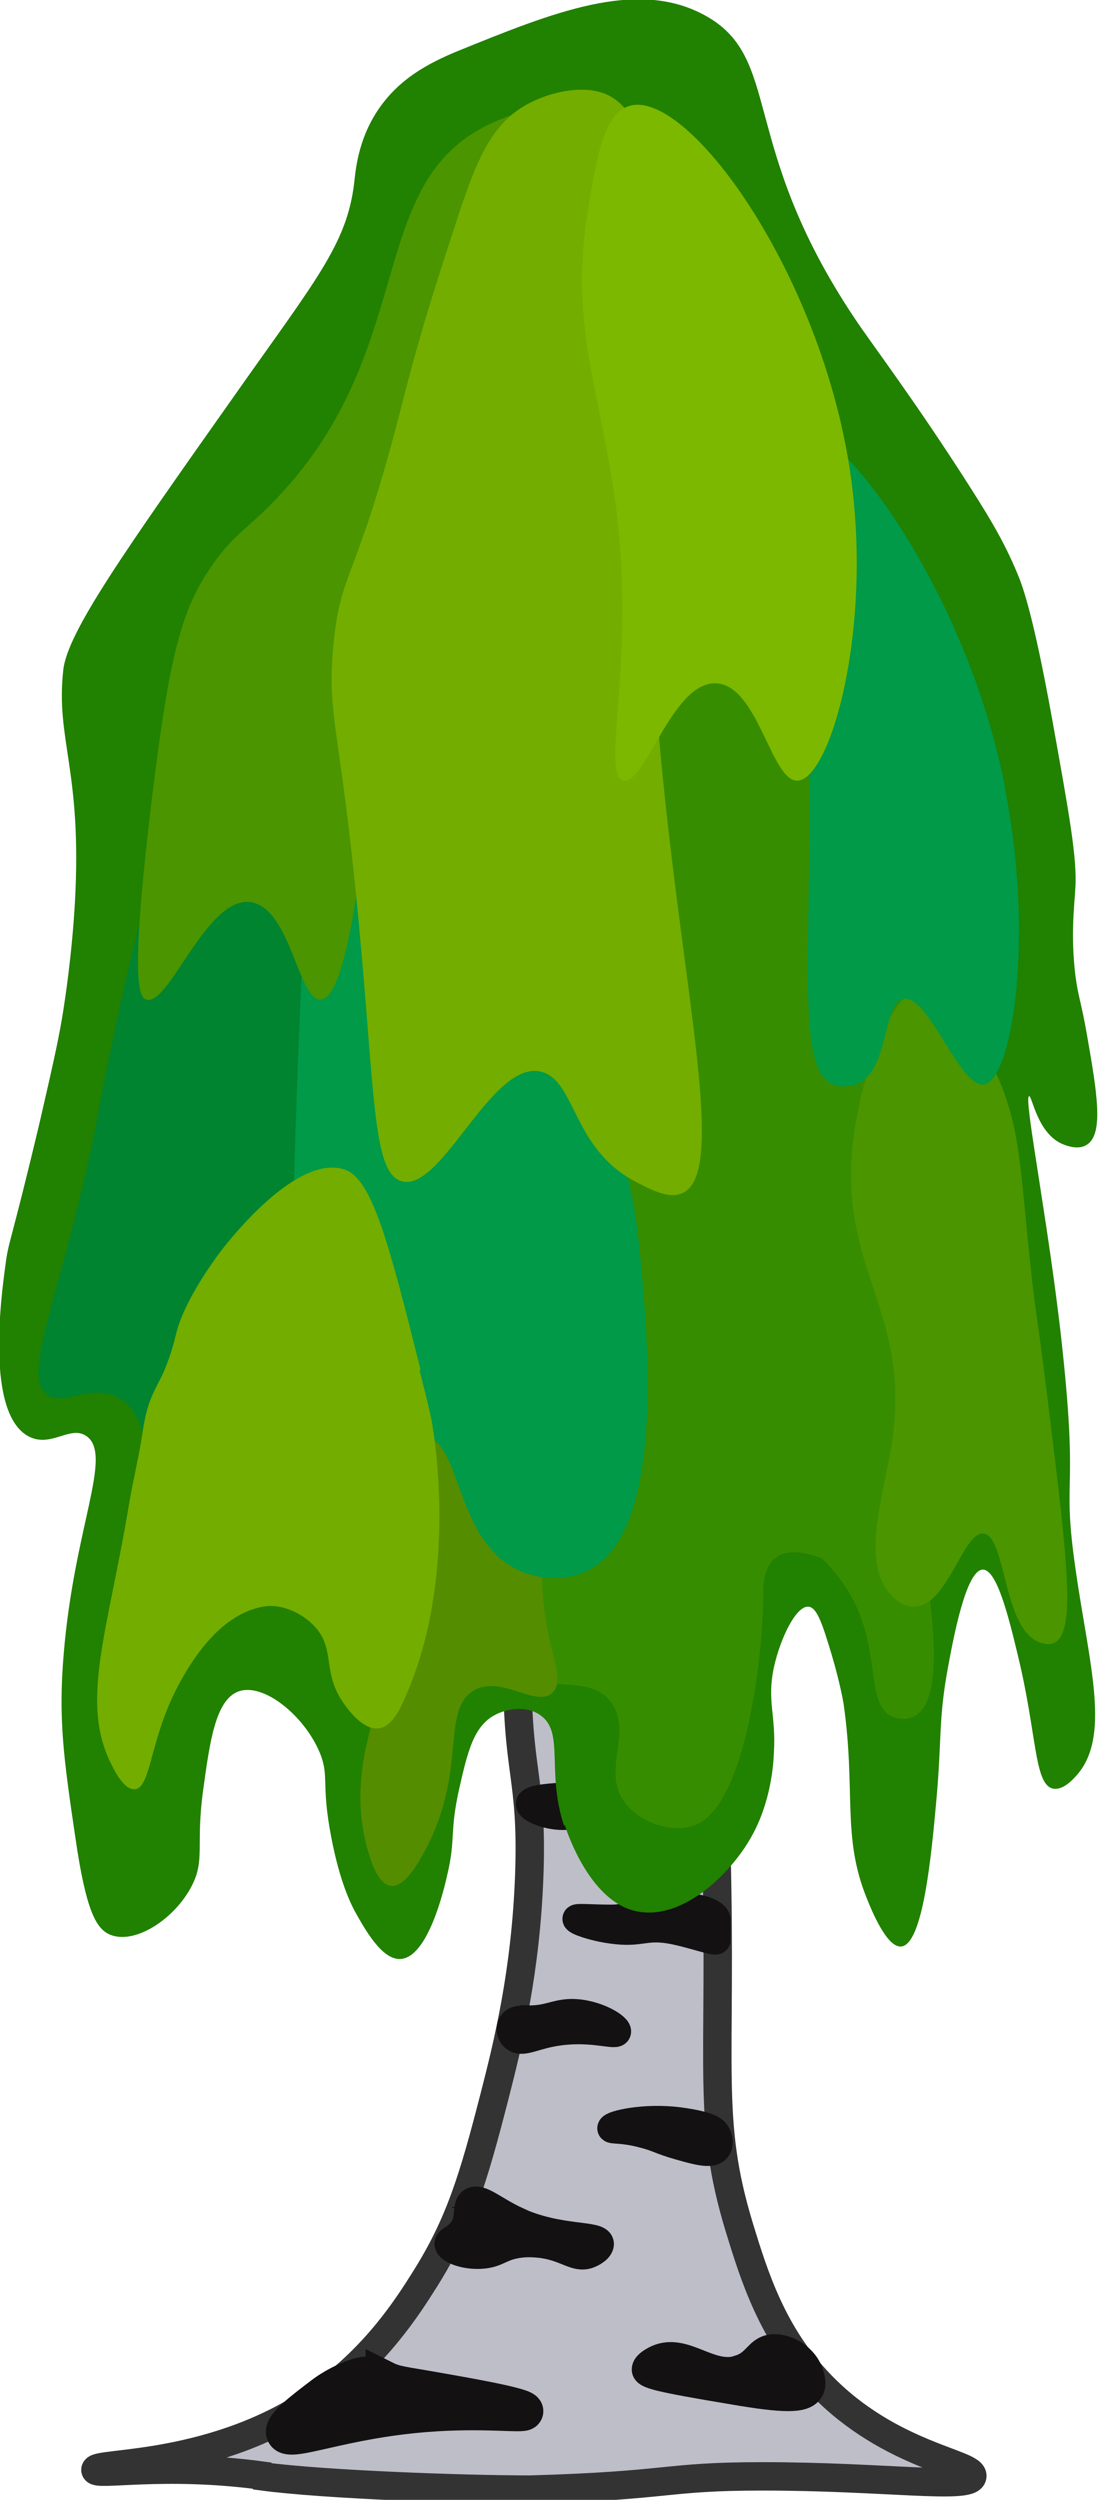 <?xml version="1.0" encoding="UTF-8"?>
<svg id="_Слой_2" data-name="Слой 2" xmlns="http://www.w3.org/2000/svg" xmlns:xlink="http://www.w3.org/1999/xlink" viewBox="0 0 29 66">
  <defs>
    <style>
      .cls-1 {
        fill: #7cb800;
      }

      .cls-1, .cls-2, .cls-3, .cls-4, .cls-5, .cls-6, .cls-7, .cls-8 {
        stroke-width: 0px;
      }

      .cls-2 {
        fill: #218100;
      }

      .cls-3 {
        fill: #4a9500;
      }

      .cls-9, .cls-10, .cls-11, .cls-12 {
        stroke-miterlimit: 10;
      }

      .cls-9, .cls-11, .cls-12 {
        stroke-linecap: round;
      }

      .cls-9, .cls-12 {
        fill: #131111;
        stroke: #131111;
      }

      .cls-4 {
        fill: #378d00;
      }

      .cls-5 {
        fill: #72ad00;
      }

      .cls-10 {
        fill: #bebec9;
        stroke: #333;
      }

      .cls-10, .cls-12 {
        stroke-width: .75px;
      }

      .cls-6 {
        fill: #009a48;
      }

      .cls-7 {
        fill: #008430;
      }

      .cls-11 {
        fill: #ededed;
        stroke: #1d1d1b;
      }

      .cls-8 {
        fill: #558d00;
      }
    </style>
    <symbol id="_Береза" data-name="Береза" viewBox="0 0 29.03 66.1">
      <g>
        <path class="cls-10" d="M6.93,65.38c1.65.22,5.35.35,7.07.35h0c3.8-.11,3.51-.35,6.15-.35,3.2,0,5.48.35,5.53,0,.06-.35-2.17-.52-4-2.42-1.28-1.32-1.76-2.87-2.15-4.14-.88-2.89-.46-4.18-.61-10.01-.08-2.96-.21-3.45-.31-7.6-.08-3.65-.02-4.87.17-5.72.06-.27.07-.23.13-.5.45-1.84.24-2.86.31-4.18.08-1.72.51-1.21.92-3.98.09-.61.28-2.02.92-2.92.46-.65.92-1.06.92-1.06.06-.05.08-.07.61-.53.47-.41.55-.48.61-.53.65-.55,1.1-.73,1.54-1.06.65-.48.94-1.04,1.23-1.59.74-1.41,1.03-3.53.31-3.82-.74-.3-1.64,1.67-4,1.96-.44.05-.97.06-3.07-.53-1.87-.52-3.17-.88-5.23-1.78-4.03-1.75-4.5-2.72-5.53-2.42-2.09.62-2.4,5.23-1.54,5.52.51.17,1.21-1.23,2.15-1.06.86.15.7,1.39,2.15,2.92.86.9,1.23.8,1.84,1.59.83,1.06.89,2.19.92,2.92.14,3.22-.05,4.64,0,6.75.06,2.62.43,4.22.31,6.56-.17,3.35-.59,3.42-.61,6.21-.03,2.84.4,2.9.31,5.52-.09,2.56-.56,4.47-.92,5.87-.56,2.18-.92,3.37-1.84,4.83-.47.75-1.28,2-2.7,3.03-2.78,2.01-6.02,1.77-6,2,.01.17,1.82-.2,4.4.15Z"/>
        <path class="cls-12" d="M13.64,58.64c1.14.52,2.18.34,2.2.6,0,.12-.17.23-.31.28-.34.11-.56-.19-1.23-.28-.12-.01-.34-.04-.61,0-.47.07-.54.24-.92.28-.44.05-.91-.12-.92-.28,0-.09.15-.11.31-.28.31-.33.12-.71.31-.83.21-.13.57.23,1.18.51Z"/>
        <path class="cls-12" d="M17.94,56.01c.74.1.91.22.97.32.08.13.1.32,0,.41-.14.14-.48.05-.97-.09-.5-.14-.56-.22-.97-.32-.52-.14-.82-.09-.82-.14,0-.09.86-.3,1.79-.18Z"/>
        <path class="cls-12" d="M13.89,53.32c.58.02.76-.16,1.2-.17.66,0,1.26.39,1.2.5-.06.1-.72-.16-1.65,0-.53.09-.81.27-1,.17-.18-.09-.2-.36-.04-.45.08-.05.2-.04.28-.04Z"/>
        <path class="cls-12" d="M17.33,50.37c.77-.12,1.53.06,1.59.3,0,.03,0,.04,0,.28,0,.22,0,.25,0,.27,0,0,0,0,0,0-.03.06-.7-.19-1.23-.28-.68-.11-.77.11-1.54,0-.5-.07-.93-.23-.92-.28,0-.04.38,0,.92,0,.53,0,.54-.2,1.18-.3Z"/>
        <path class="cls-12" d="M14.87,47.44c.83-.05,1.59.12,1.59.18,0,.03-.16.02-.51.07-.61.09-.71.25-1.08.25-.45,0-.89-.21-.87-.32.02-.14.67-.17.87-.18Z"/>
        <path class="cls-12" d="M17.15,44.83c.3-.05.41-.14.69-.12.18.02.25.14.46.14.16,0,.24-.05.31,0,.07.06.08.21,0,.28-.08.07-.18,0-.61,0-.1,0-.2,0-.31,0h-.92c-.25,0-.26.01-.31,0-.18-.04-.34-.2-.31-.28.05-.1.42.08,1-.02Z"/>
        <ellipse class="cls-11" cx="17.52" cy="39.97" rx=".83" ry=".28"/>
        <ellipse class="cls-11" cx="15.36" cy="39.04" rx="1.06" ry=".21"/>
        <path class="cls-12" d="M19.53,62.55c.49-.15.49-.54.92-.55.37,0,.79.27.92.65.03.1.11.31,0,.46-.16.23-.66.23-2,0-2.04-.34-2.3-.42-2.31-.55,0-.14.27-.26.31-.28.72-.31,1.37.52,2.15.28Z"/>
        <path class="cls-9" d="M10.16,62.83c.28.14.5.15,1.23.28.92.16,2.47.43,2.46.55,0,.09-1.09-.07-2.59.05-2.22.17-3.61.8-3.73.53-.08-.18.46-.59,1-1,.04-.03.31-.24.71-.4.23-.1.37-.13.52-.12.2.01.34.09.4.12Z"/>
        <path class="cls-12" d="M15.15,42.56c-.26-.03-.36-.07-.61-.06-.16,0-.22.07-.4.07-.14,0-.21-.03-.27,0-.06.03-.07.1,0,.14.07.04.16,0,.54,0,.09,0,.18,0,.27,0h.81c.22,0,.23,0,.27,0,.15-.02.3-.1.27-.14-.04-.05-.37.04-.87-.01Z"/>
        <path class="cls-2" d="M14.92,48.2c.08.23.66,1.96,1.84,2.25,1.23.3,2.52-.96,3.07-1.93.53-.92.6-1.94.61-2.25.06-1-.19-1.34,0-2.25.17-.77.59-1.64.92-1.6.23.03.37.49.61,1.28.23.78.31,1.28.31,1.28.33,2.3-.05,3.5.61,5.13.13.33.54,1.33.92,1.28.57-.07.79-2.41.92-3.85.15-1.65.05-2.13.31-3.53.13-.7.47-2.57.92-2.57.37,0,.68,1.25.92,2.25.51,2.09.43,3.4.92,3.53.26.06.52-.22.61-.32.95-1.02.36-2.94,0-5.45-.36-2.5.05-1.86-.31-5.45-.33-3.35-1.08-7.02-.92-7.06.08-.02.22,1.02.92,1.28.08.03.39.15.61,0,.45-.29.26-1.4,0-2.89-.16-.92-.23-.98-.31-1.6-.12-1.03-.03-1.76,0-2.25.06-.8-.17-2.03-.61-4.49-.51-2.82-.79-3.54-.92-3.85-.33-.79-.67-1.37-1.23-2.25-1.47-2.31-2.64-3.84-3.07-4.49-3.1-4.64-1.87-6.9-4-8.02-1.78-.94-3.97-.05-6.46.96-.78.32-1.59.74-2.15,1.6-.51.78-.57,1.57-.61,1.93-.2,1.58-1.02,2.54-3.07,5.45-3,4.25-4.51,6.38-4.61,7.38-.2,1.85.5,2.62.31,6.1-.08,1.45-.28,2.69-.31,2.89-.1.63-.22,1.2-.61,2.89-.81,3.41-.83,3.14-.92,3.85-.11.81-.52,3.88.61,4.49.6.32,1.11-.31,1.54,0,.7.51-.34,2.42-.61,5.78-.14,1.68,0,2.72.31,4.81.29,2.01.57,2.42.92,2.57.67.27,1.71-.43,2.15-1.28.37-.71.1-1.07.31-2.57.17-1.23.32-2.34.92-2.57.66-.25,1.74.63,2.15,1.6.27.64.03.8.31,2.25.23,1.2.52,1.75.61,1.93.28.5.73,1.32,1.23,1.28.72-.06,1.14-1.84,1.23-2.25.22-.94.05-1.09.31-2.25.22-.97.38-1.63.92-1.93.32-.18.86-.27,1.23,0,.63.45.15,1.47.61,2.89Z"/>
        <path class="cls-7" d="M9.23,29.32c-.52,3.48-2.27,6.49-2.82,6.31-.35-.12-.14-1.51-.41-1.55-.46-.08-1.31,4.09-2,4.01-.28-.03-.21-.72-.77-1.12-.75-.54-1.54.21-2-.16-.66-.53.35-2.53,1.23-6.74.17-.83.11-.62.31-1.6.44-2.18,1.51-7.43,2.46-7.38.38.02.28.85,1.18,1.93.93,1.11,1.63,1.06,2.36,1.76.99.96.72,2.81.46,4.55Z"/>
        <path class="cls-4" d="M25.07,28.01c0,2.45-.7,3.46-1.11,5.61-.25,1.32-.3,2.01-.28,2.83.02,1.58.53,3.19.78,5.01.17,1.2.48,3.44-.31,3.85-.19.1-.43.09-.61,0-.64-.32-.31-1.56-.92-2.89-.28-.62-.67-1.04-.92-1.28-.37-.14-.9-.27-1.23,0-.32.26-.31.78-.31.96,0,1.41-.42,5.62-1.84,6.1-.63.21-1.47-.11-1.84-.64-.58-.82.21-1.78-.31-2.57-.59-.9-1.93-.16-2.77-.96-.74-.71-.43-2.09.15-5.13.24-1.23.62-3.22,1.08-5.78,0-1.23.05-3.01.36-5.11.58-3.99,2.5-12.22,5.05-12.22,2.79,0,5.05,5.47,5.05,12.22Z"/>
        <path class="cls-8" d="M14.36,40.71s0,.06,0,.13c0,.08-.02.12-.03.31-.12,2.13.67,3.06.29,3.51-.41.49-1.42-.5-2.15,0-.81.55-.14,2.11-1.23,4.17-.18.33-.54,1.01-.92.96-.34-.05-.53-.66-.61-.96-.38-1.31-.09-2.51,0-2.89.65-2.77,0-2.59.67-5.24.59-2.37.87-3.78,2-4.33.05-.03,1.07-.51,1.64-.05.97.78.36,4.04.36,4.38Z"/>
        <path class="cls-3" d="M27.22,33.44c.17,1.59.13.82.61,4.81.4,3.3.55,4.9,0,5.13-.12.05-.23.02-.31,0-1.04-.27-.93-2.81-1.54-2.89-.54-.07-.95,1.93-1.84,1.93-.31,0-.53-.23-.61-.32-.79-.82-.22-2.55,0-3.85.64-3.81-1.61-4.74-.92-8.66.24-1.35.9-3.47,1.82-3.53.83-.05,1.56,1.57,1.87,2.25.66,1.46.63,2.44.92,5.13Z"/>
        <path class="cls-6" d="M26.54,20.8c.78,3.9.21,7.7-.55,7.83-.65.1-1.48-2.44-2.15-2.25-.54.16-.35,1.91-1.23,2.25-.03.01-.33.12-.61,0-.87-.38-.65-2.59-.61-7.38,0-.85.01-1.68,0-2.57-.08-5.4-.79-7.15-.31-7.38.82-.38,4.37,3.93,5.47,9.5Z"/>
        <path class="cls-6" d="M16,28.15c.43,2.76.71,2.83.92,5.13.19,2.09.66,7.14-1.38,8.18-.59.3-1.33.24-1.84,0-1.68-.78-1.5-3.36-2.46-3.53-1.09-.2-1.97,3.02-2.77,2.89-.75-.13-.96-3.18-.61-12.51.31-8.35.64-10.4,2.15-11.23,1.28-.71,3.19-.36,4.3.64,1.75,1.58.67,3.96,1.69,10.43Z"/>
        <path class="cls-3" d="M9.75,21.04c-.19,1.48-.56,5.31-1.28,5.35-.59.03-.79-2.4-1.84-2.57-1.18-.18-2.16,2.77-2.77,2.57-.18-.06-.44-.43.15-5.29.47-3.88.8-5,1.54-6.1.64-.95.98-1,1.84-1.93,3.54-3.79,2.34-7.97,5.23-9.63.8-.46,2.39-.99,3.07-.32,1.65,1.62-4.63,7.53-5.94,17.91Z"/>
        <path class="cls-5" d="M11.08,36.17c.17.67.25,1,.31,1.28,0,0,.83,4.16-.77,7.54-.11.24-.31.6-.61.64-.42.06-.82-.5-.92-.64-.58-.81-.24-1.39-.72-1.98-.31-.38-.9-.69-1.43-.59-1.09.2-1.81,1.32-2.15,1.93-.85,1.5-.78,2.85-1.23,2.89-.27.02-.51-.44-.61-.64-.85-1.66-.11-3.47.46-6.9.09-.54.22-1.07.31-1.6.09-.57.13-.87.31-1.28.11-.25.17-.32.31-.64.2-.47.28-.85.31-.96.23-.95,1.13-2.12,1.23-2.25.2-.25,1.97-2.52,3.23-2.09.72.25,1.16,1.93,2,5.29Z"/>
        <path class="cls-5" d="M17.23,16.99c.42,7.91,2.18,13.96.77,14.52-.35.14-.79-.09-1.23-.32-1.65-.87-1.56-2.64-2.46-2.89-1.31-.36-2.62,3.16-3.69,2.89-.83-.21-.7-2.5-1.23-7.7-.46-4.49-.76-4.68-.58-6.5.19-1.98.61-1.61,1.81-6.33.46-1.8.76-2.75,1.38-4.65.54-1.67.92-2.66,1.84-3.21.59-.35,1.51-.58,2.15-.32,2.03.83.8,6.38,1.23,14.51Z"/>
        <path class="cls-1" d="M22.45,12.43c.62,4.14-.51,8.13-1.38,8.18-.7.04-1.04-2.51-2.15-2.57-1.17-.06-1.88,2.71-2.46,2.57-.63-.16.41-3.38-.26-7.7-.45-2.92-1.14-4.46-.67-7.38.22-1.32.41-2.52,1.08-2.73,1.53-.49,5.05,4.36,5.84,9.63Z"/>
      </g>
    </symbol>
  </defs>
  <g id="_Абдулинскаяштука" data-name="Абдулинскаяштука">
    <use width="29.03" height="66.1" transform="" xlink:href="#_Береза"/>
  </g>
</svg>